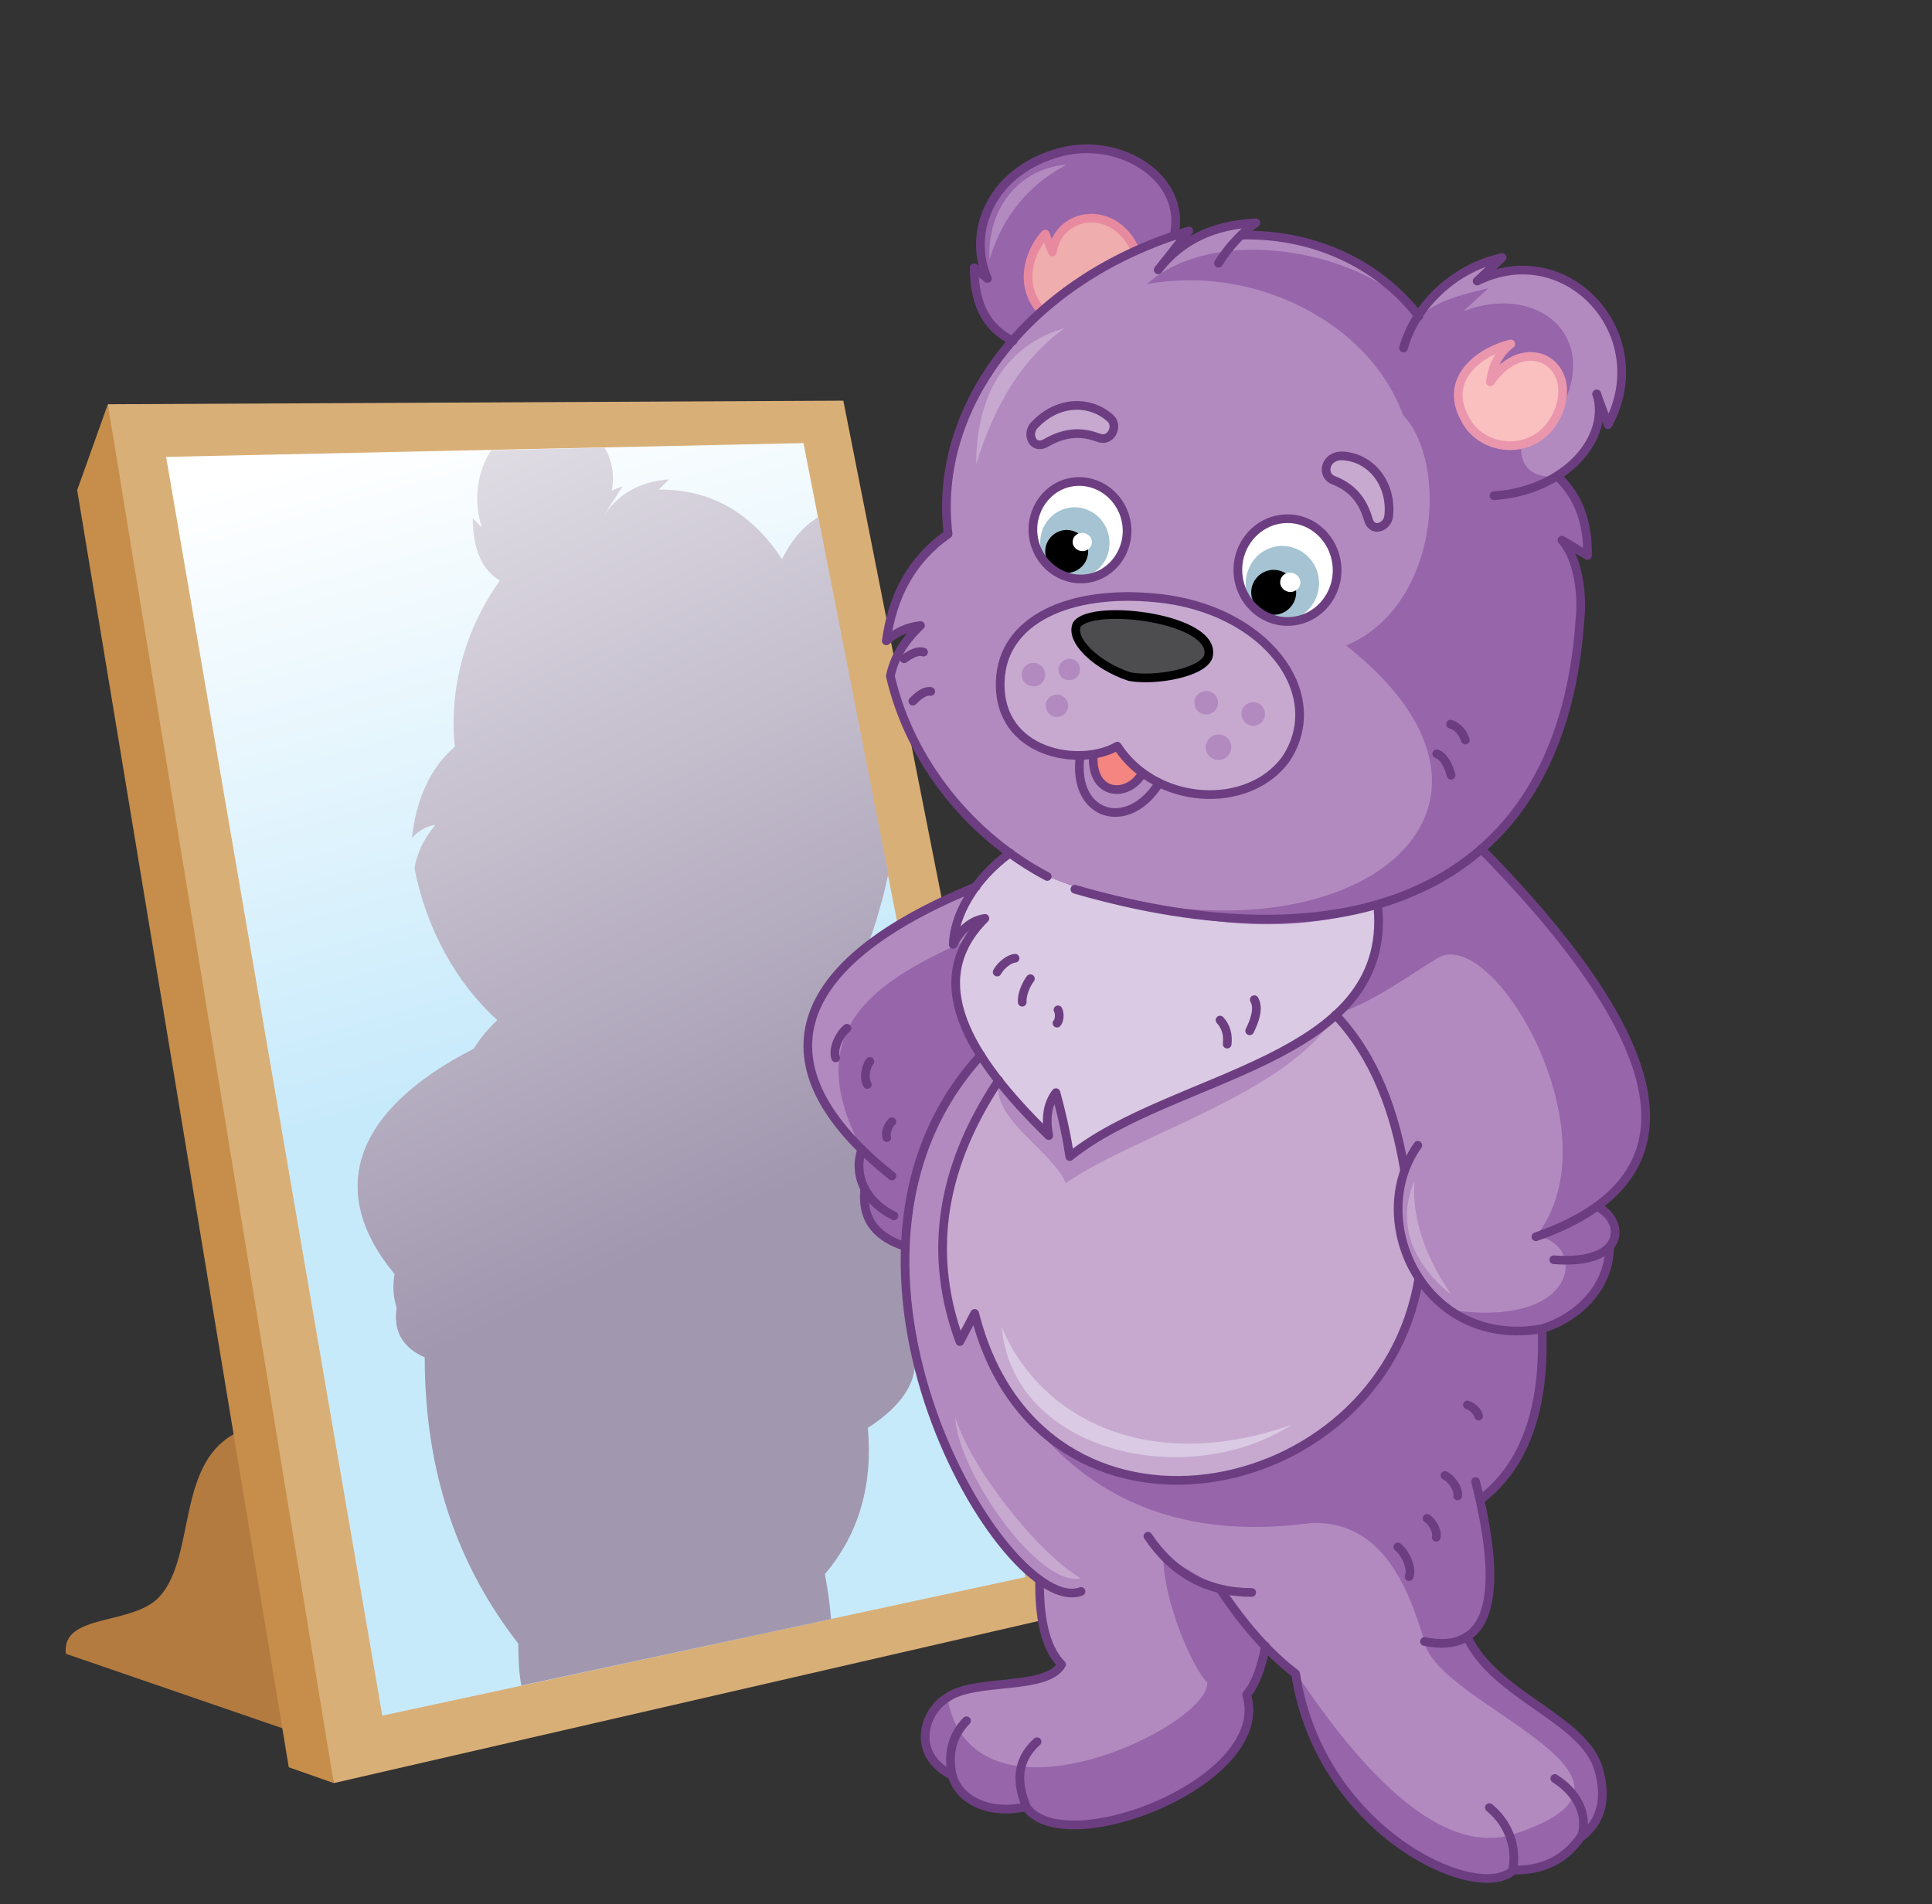 <?xml version="1.0" encoding="utf-8"?>
<!-- Generator: Adobe Illustrator 19.0.0, SVG Export Plug-In . SVG Version: 6.00 Build 0)  -->
<svg version="1.1" id="Layer_1" xmlns="http://www.w3.org/2000/svg" xmlns:xlink="http://www.w3.org/1999/xlink" x="0px" y="0px"
	 viewBox="0 0 378 372.6" style="enable-background:new 0 0 378 372.6;" xml:space="preserve">
<rect x="0" y="0" width="378" height="372.6" fill="#333333" stroke="none"/>
<style type="text/css">
	.st0{fill-rule:evenodd;clip-rule:evenodd;fill:#B47B40;}
	.st1{fill-rule:evenodd;clip-rule:evenodd;fill:#C68E4A;}
	.st2{fill-rule:evenodd;clip-rule:evenodd;fill:#D9AF78;}
	.st3{fill-rule:evenodd;clip-rule:evenodd;fill:url(#SVGID_1_);}
	.st4{fill-rule:evenodd;clip-rule:evenodd;fill:url(#SVGID_2_);}
	.st5{fill-rule:evenodd;clip-rule:evenodd;fill:#B28ABF;}
	.st6{fill-rule:evenodd;clip-rule:evenodd;fill:#9665AA;}
	.st7{fill-rule:evenodd;clip-rule:evenodd;fill:#C7A9D0;}
	.st8{fill-rule:evenodd;clip-rule:evenodd;fill:#D58F5C;}
	.st9{fill-rule:evenodd;clip-rule:evenodd;fill:#DACAE3;}
	.st10{fill-rule:evenodd;clip-rule:evenodd;fill:#EFADAE;}
	
		.st11{fill-rule:evenodd;clip-rule:evenodd;fill:none;stroke:#E88A9F;stroke-width:1.701;stroke-linecap:round;stroke-linejoin:round;stroke-miterlimit:22.926;}
	
		.st12{fill-rule:evenodd;clip-rule:evenodd;fill:#FABFBF;stroke:#EA96AD;stroke-width:1.701;stroke-linecap:round;stroke-linejoin:round;stroke-miterlimit:22.926;}
	.st13{fill-rule:evenodd;clip-rule:evenodd;fill:#F48580;}
	
		.st14{fill-rule:evenodd;clip-rule:evenodd;fill:#C7A9D0;stroke:#6C3E81;stroke-width:1.701;stroke-linecap:round;stroke-linejoin:round;stroke-miterlimit:22.926;}
	
		.st15{fill-rule:evenodd;clip-rule:evenodd;fill:#4D4D4F;stroke:#000000;stroke-width:1.701;stroke-linecap:round;stroke-linejoin:round;stroke-miterlimit:22.926;}
	.st16{fill-rule:evenodd;clip-rule:evenodd;fill:#FFFFFF;}
	.st17{fill-rule:evenodd;clip-rule:evenodd;fill:#A5C3D2;}
	.st18{fill-rule:evenodd;clip-rule:evenodd;}
	
		.st19{fill-rule:evenodd;clip-rule:evenodd;fill:none;stroke:#6C3E81;stroke-width:1.701;stroke-linecap:round;stroke-linejoin:round;stroke-miterlimit:22.926;}
</style>
<path class="st0" d="M31.4,312.2c7-8.1,3-26.5,15.4-32.1l13.3,30l-3.6,28.5l-43.6-15C11.9,315.5,26.4,318.2,31.4,312.2z"/>
<polygon class="st1" points="21.1,79.1 15.1,95.9 56.5,345.8 65.3,348.9 45.8,186.5 "/>
<polygon class="st2" points="21.1,79.1 165,78.4 211.8,315.2 65.3,348.9 "/>
<linearGradient id="SVGID_1_" gradientUnits="userSpaceOnUse" x1="114.274" y1="205.092" x2="79.827" y2="84.328">
	<stop  offset="0" style="stop-color:#C7EAFB"/>
	<stop  offset="1" style="stop-color:#FFFFFF"/>
</linearGradient>
<polygon class="st3" points="32.5,89.4 157.2,86.7 200.6,308.6 74.8,335.7 "/>
<linearGradient id="SVGID_2_" gradientUnits="userSpaceOnUse" x1="141.663" y1="238.475" x2="43.287" y2="25.966">
	<stop  offset="0" style="stop-color:#A197AF"/>
	<stop  offset="1" style="stop-color:#FFFFFF"/>
</linearGradient>
<path class="st4" d="M101.4,321.6c-11.5-14.8-18.3-32.9-18.3-56c-4.3-1.9-6.2-5.1-5.5-9.7c-0.7-2.3-0.8-4.2-0.4-6.6
	c-13.6-16.4-7.8-32.2,15.5-44.1c1.2-2,2.8-3.9,4.6-5.6l0,0c-7.9-7.1-13.9-17.8-16.2-29.7c0.5-3,1.8-5.8,4.1-8.5
	c-1.9,0.3-3.4,1.2-4.6,2.6c0.8-7.4,3.4-13.6,8.4-17.9c-1.2-11.6,2.1-23.1,8.8-32.5l0,0c-3.3-2-5.3-5.8-5.3-12.2l1.8,1.8
	c-1.7-4.9-1.1-10.7,1.8-15.1l22.2-0.5c1.4,2.4,2,5.2,1.4,8.4l0,0c0.7-0.3,1.4-0.6,2.1-0.8l-4.2,6.5c3-4.9,7.4-7.5,13.3-7.9l-2,2
	c10.1-0.1,17.9,4.5,23.7,13c0.1,0.2,0.3,0.4,0.4,0.6c2-4,4.4-6.6,7.1-8.2l13.7,69.8c-0.5,2.3-1,4.6-1.7,6.8c-1.6,6-4.2,12.4-8.3,18
	c-0.7,1.1-1.5,2.1-2.3,3.1l0,0c21.9,26.3,28.2,46.7,15.8,60c2.4,1.5,2.9,3.8,1.7,6.8c0.4,4.9-2.7,9.5-9.2,13.7
	c1,11.3-1.8,20.8-8.4,28.6c0.6,3.3,1,6.2,1.2,8.8L102,329.8C101.6,327.7,101.4,325,101.4,321.6z"/>
<path class="st5" d="M203.4,309.2c-16.5-17.2-26.3-38.4-26.3-65.2c-6.2-2.2-8.9-6-7.9-11.3c-1-2.7-1.1-4.9-0.6-7.7
	c-19.6-19.1-11.1-37.5,22.3-51.4l78.7,4.1l20.2-11.4c31.4,30.7,40.5,54.5,22.7,69.9c3.4,1.8,4.2,4.4,2.4,7.9c0.6,5.7-3.8,11-13.2,16
	c1.4,13.2-2.6,24.3-12,33.4c3.5,15.8,2.1,24-2.7,26.9c6.1,12.1,22.4,15.8,25.8,26.1c1.9,6,0.1,10-3.4,13.1c-2,3.9-6.5,6.1-13.4,6.5
	c-16.4,6-39.5-17.8-42.4-38.6l-6-5.3l-3.7,9.5c4.1,20.7-36.7,30.9-43.1,22c-4.6,1.1-14,0.4-14.5-6.2c-8.4-4.3-5.3-12.7-1-15.2
	c5.4-3.9,19.4-1.3,22.4-6.5C205.1,323,203.3,318.3,203.4,309.2z"/>
<path class="st6" d="M227.6,304.3l11.2,6.6l8.8,11.2l6,5.3c16.1,24.2,30.1,34.8,41.9,31.7c35.2-11-14.6-25.4-16.8-37.9
	c-2.8-9.3-7.7-23.7-22.1-23.2c-25.9,3.5-47.2-4.5-61.6-29.7l0.4-57l-3.5-4.9c-9.6,10.7-14.5,23.2-14.8,37.4c-6.2-2.2-8.9-6-7.9-11.3
	c-1-2.7-1.1-4.9-0.6-7.7c-13.1-24.5,4.8-33.6,20.7-40.9l12-1.2l13.5,39.6l62.8,27.7l6.1,6.3c25.9,3.8,26.6-13.4,16.8-14.4
	c15.8-19.6-8.1-60.7-19.1-54.5c-4.8,2.8-12.6,8.7-20.1,11.1l8.3-21.1l20.2-11.4c31.4,30.7,40.5,54.5,22.7,69.9
	c3.4,1.8,4.2,4.4,2.4,7.9c0.6,5.7-3.8,11-13.2,16c1.4,13.2-2.6,24.3-12,33.4c3.5,15.8,2.1,24-2.7,26.9c6.1,12.1,22.4,15.8,25.8,26.1
	c1.9,6,0.1,10-3.4,13.1c-2,3.9-6.5,6.1-13.4,6.5c-16.4,6-39.5-17.8-42.4-38.6l-6-5.3l-3.7,9.5c4.1,20.7-36.7,30.9-43.1,22
	c-4.6,1.1-14,0.4-14.5-6.2c-8.4-4.3-5.3-12.7-1-15.2c4.9,28.3,51.6,5.7,50.9-2.8C233.6,326.8,227.5,313.4,227.6,304.3z"/>
<path class="st7" d="M195.4,211.4c-10.7,16.8-13.2,33.9-7.6,51.1l2.9-5.5c12.7,52.1,79.9,36.4,86.9-6.9c-4.6-7-5.5-14.1-2.8-21.1
	c-0.8-9.2-4.2-19.1-13.5-30.4L195.4,211.4z"/>
<path class="st8" d="M261.3,198.6l-65.9,12.8L261.3,198.6z"/>
<path class="st5" d="M261.3,198.6l-65.9,12.8c-1.6,7.6,10.5,13.7,13.1,20.1C222.7,221.8,251.9,214,261.3,198.6L261.3,198.6z"/>
<path class="st9" d="M269.6,177.6l-72-10.6c-7.1,5.2-10.9,12.2-11.1,17.9c1.5-3,3.6-4.7,6.2-5.1c-12.1,12.1-3.6,26.8,12.5,42.5
	c-0.7-3.5-0.2-6.3,1.4-8.4c1.4,5.2,2.2,9.1,2.7,12.5C229.4,210.1,272.3,207.9,269.6,177.6z"/>
<path class="st6" d="M229.8,46.2l-31.5,20.5c-4.8-2.3-7.6-6.7-7.6-14.3l2.6,2.1c-4.1-9.4,1-21.4,14.6-24.8
	C219.3,26.9,232.3,35.1,229.8,46.2z"/>
<path class="st10" d="M222.3,49.2L203.9,61c-4.5-4.8-2.9-11.3,0.6-15.2l1.4,3.5C207.2,41.4,218.1,39.8,222.3,49.2z"/>
<path class="st11" d="M203.9,61c-4.5-4.8-2.9-11.3,0.6-15.2l1.4,3.5c1.2-7.9,12.2-9.6,16.3-0.2"/>
<path class="st5" d="M204.9,171.5c29.7,11.4,49.2,9.1,65.4,5.7c27.7-4.6,47-52.2,35.3-71.5l5,3c0.2-5.1-2.8-9.5-7.6-14.6
	c7.4-3.4,11.2-8.7,9.4-16.9l2.2,6C324,64.6,306.9,47.9,289,55l4.9-4.5c-6.4,1.1-12,4.5-16.3,11.4c-8.5-10.4-19.9-16-34.7-15.9
	l2.9-2.4c-8.4,0.4-14.7,3.5-19.1,9.2l6-7.6c-31.1,9.3-50.2,34.2-47.1,59.3c-7.3,5.1-10.9,12.3-12.1,20.9c1.8-1.6,4-2.7,6.7-3
	c-3.3,3.1-5.2,6.4-5.9,9.9C178.2,149.1,190,163.6,204.9,171.5z"/>
<path class="st6" d="M204.9,171.5c29.7,11.4,49.7,11.2,65.4,5.7c35.6-12.1,38.1-48.2,38.7-58c0.4-4.7-0.2-9.3-3.4-13.5l5,3
	c0.2-5.1-1.2-10.3-5.9-15.5c-10.3,1-7.8-10.3-2.7-17.1l2.2,6c10.1-15.5-2.8-27-17.9-21.2l4.9-4.5c-4,1-9.4,2-13.5,5.5
	c-10-12.6-39.6-18.6-53.3-6.3c20.8-3.9,43.5,7.4,50.1,25.6c8.9,9.3,7.2,37.4-11.1,45.1C305.7,159.8,261.2,192.6,204.9,171.5z"/>
<path class="st12" d="M291.6,74.7c0.4-2.9,1.5-5.5,4-7.4c-5.3,1.2-13.5,6.4-9,14.6c3.3,6.8,14.5,7.8,18.3-1.3
	C308.8,70.9,298.3,65,291.6,74.7z"/>
<path class="st13" d="M223.5,151.3l-4.9-5.3l-4.7,1.8C213.5,155.8,220.7,156.1,223.5,151.3z"/>
<path class="st14" d="M218.6,146c7.5,11.6,25.6,12.7,33,2.5c8.5-12.9-4.2-29.5-25.4-31.5c-17.2-1.7-30.1,4.4-30.5,16.3
	C195.2,147.6,211.4,150.2,218.6,146z"/>
<path class="st14" d="M204.4,86.8c2.8-1.6,6-2.8,10.4-1.2c2.5,1.1,4.1-2.2,2.5-3.7c-3.9-3.6-10.4-3.7-15.1,1.5
	C200.9,85.1,202.1,87.9,204.4,86.8L204.4,86.8z M267.8,101.9c-0.9-3.1-2.5-6.2-6.8-7.9c-2.6-0.9-1.8-4.8,1.5-4.8
	c5.8,0.2,9.9,5.6,9.2,11.8C271.5,103,268.7,104.3,267.8,101.9z"/>
<path class="st15" d="M221,132.4c-6.6-2.2-11.7-7.2-10.3-10.2c3-4.3,27.7-1.2,25.7,6.3C235.2,131.7,225.9,133.3,221,132.4z"/>
<path class="st16" d="M211.8,94.4c5.1,0.5,9.1,5.1,8.8,10.4c-0.3,5.2-4.7,9.1-9.9,8.6c-5.1-0.5-9.1-5.1-8.8-10.4
	C202.3,97.7,206.7,93.9,211.8,94.4z"/>
<path class="st16" d="M252.5,101.7c5.4,0.5,9.5,5.4,9.2,10.9c-0.3,5.5-5,9.5-10.4,9c-5.4-0.5-9.5-5.4-9.2-10.9
	C242.4,105.2,247.1,101.1,252.5,101.7z"/>
<path class="st17" d="M213.1,99.9c3.4,1.6,4.9,5.7,3.4,9.2c-1.6,3.5-5.6,5-9,3.4c-3.4-1.6-4.9-5.7-3.4-9.2
	C205.7,99.8,209.7,98.3,213.1,99.9z"/>
<path class="st17" d="M253.9,107.5c3.6,1.7,5.2,6,3.5,9.7c-1.7,3.7-5.9,5.3-9.5,3.6c-3.6-1.7-5.2-6-3.5-9.7
	C246,107.4,250.3,105.8,253.9,107.5z"/>
<path class="st18" d="M208.7,112.1c2.3,0,4.2-1.9,4.2-4.2s-1.9-4.2-4.2-4.2c-2.3,0-4.2,1.9-4.2,4.2S206.4,112.1,208.7,112.1z"/>
<path class="st18" d="M249.2,120.3c2.4,0,4.4-2,4.4-4.4s-2-4.4-4.4-4.4c-2.4,0-4.4,2-4.4,4.4S246.8,120.3,249.2,120.3z"/>
<path class="st16" d="M212.1,104.3c1,0.2,1.7,1.1,1.5,2.1c-0.2,1-1.2,1.6-2.2,1.4c-1-0.2-1.7-1.1-1.5-2.1
	C210.1,104.7,211.1,104.1,212.1,104.3z"/>
<path class="st16" d="M252.8,112.1c1.1,0.2,1.8,1.2,1.6,2.2c-0.2,1-1.2,1.7-2.3,1.5c-1.1-0.2-1.8-1.2-1.6-2.2
	C250.7,112.5,251.7,111.9,252.8,112.1z"/>
<path class="st19" d="M224.6,300.6c4.9,7.3,11.7,11,20.3,11 M309.3,359.4c-3.1,4.5-7.6,6.7-13.4,6.5 M242.9,46
	c15.6-0.3,27.8,6.8,34.7,15.9 M198.2,66.7c-4.8-2.3-7.6-6.7-7.6-14.3l2.6,2.1c-4.1-9.4,1-21.4,14.6-24.8
	c11.5-2.9,24.5,5.2,21.9,16.4 M180.7,127.6c-1.2-0.4-2.7,0.5-3.8,1.3 M206.8,200.2c0.5-0.5,0.6-1.9,0.2-2.6 M201.6,191.5
	c-1,1.3-1.7,3.3-1.6,4.6 M198.6,187.5c-1.2,0.1-2.8,1.4-3.5,2.7 M245.4,195.6c1,1.7,0,4.3-0.9,6.1 M238.7,199.6
	c1.2,1.3,1.6,2.9,1.4,4.7 M283.8,141.7c1.8,0.6,2.5,2,2.9,3.1 M281.1,147.5c1.5,0.5,2.4,2.6,2.8,4.2 M182.1,135.3
	c-1.3-0.2-2.6,1-3.5,1.9 M304.7,93.2c4.3,4,6,9.3,5.9,15.5l-5-3c3.2,3.6,4.1,10.7,3.5,15.9 M274.6,68.1c2.2-8,9.6-15.6,19.3-17.7
	L289,55c17.7-8.7,35.1,10.6,25.6,28.1l-2.2-6 M211.3,148.2c-1.4,11.5,9.4,14.8,15.5,5 M197.6,166.9c-7.1,5.2-10.9,12.2-11.1,17.9
	c1.5-3,3.6-4.7,6.2-5.1c-12.1,12.1-3.6,26.8,12.5,42.5c-0.7-3.5-0.2-6.3,1.4-8.4c1.4,5.2,2.2,9.1,2.7,12.5
	c20.1-16.2,63-18.4,60.3-48.7 M191,173.5c-36.9,15-43.4,35.2-16.5,56.6 M169.2,232.6c-0.7,6.4,2.7,9.6,7.9,11.3 M289.8,166.1
	c41.4,42.2,40.5,65.5,10.7,75.9 M277.4,224.1c-10.5,14.8,1.4,40,24.3,35.9c7.1-2.2,13.2-8.2,13.2-16 M281,300.8
	c0.3-1.1-0.7-3-1.8-3.7 M289.3,277.1c-0.1-0.8-1.2-1.9-2.2-2.2 M275.7,308.5c0.6-1.6-0.6-4.5-2.2-5.8 M285.2,292.7
	c0.2-1.3-1.1-3.3-2.5-4 M173.5,222.6c-0.3-0.8,0.2-2.4,1-3.1 M169.7,212.2c-0.7-1.1-0.4-3.4,0.5-4.5 M163.5,207
	c-0.6-1.6,0.6-4.5,2.2-5.8 M288.7,289.9c5.9,23.3,2.5,33.8-10,31.3 M287,320.2c5.5,11.8,23,16,25.8,26.1c1.6,5.7,0.5,10.1-3.4,13.1
	c1.2-3.4,0-8.1-5.2-11.4 M238.7,310.9c4.9,7.4,9.9,12.9,14.8,16.6c4.6,30.5,34.9,44.9,42.4,38.6c0.9-3.7-0.2-8.9-4.5-12.4
	 M200.8,353.6c7.6,10.7,48.3-5.1,43.1-22c1.7-2,2.9-5.2,3.7-9.5 M189.1,336.7c-2.8,2.9-3.7,6.4-2.8,10.7c-8.4-4.3-5.3-12.7-1-15.2
	c5.4-3.9,19.4-1.3,22.4-6.5c-2.6-2.7-4.4-7.4-4.3-16.5 M261.5,110.1c0.8,5.5-2.9,10.6-8.2,11.4c-5.3,0.8-10.2-3-11-8.5
	c-0.8-5.5,2.9-10.6,8.2-11.4C255.8,100.8,260.7,104.6,261.5,110.1L261.5,110.1z M220.4,102.4c0.8,5.2-2.7,10.1-7.7,10.8
	s-9.7-2.9-10.5-8.1c-0.8-5.2,2.7-10.1,7.7-10.8C214.9,93.6,219.6,97.2,220.4,102.4z"/>
<path class="st19" d="M312.4,77.1c2.7,8.3-5.8,18.9-20.1,19.9 M301.7,260c0.6,15.7-3.4,26.8-12,33.4 M312.5,236.1
	c5.5,2.7,5.8,11.5-8.5,10.4 M261.3,198.6c7.7,8.1,11.7,19.2,13.5,30.4 M195.4,211.4c-12.1,18.2-13.5,35.1-7.6,51.1l2.9-5.5
	c12.7,50.6,79.6,37.8,86.9-6.9 M202.9,340.8c-4.1,3.7-4,8.1-2.1,12.7c-6.2,1.6-13.1-0.7-14.5-6.2 M191.9,206.5
	c-36.9,40.3,4.9,110.5,19.6,104.9 M168.6,224.9c-1.8,5.4,1.1,10.5,6.3,13 M210.3,174c51.7,15,94.9,2.4,98.8-52.4 M213.9,147.8
	c-0.4,8,6.8,8.4,9.6,3.5 M238.4,51.5c2-3.2,4.5-5.9,7.3-7.9c-8.4,0.4-14.7,3.5-19.1,9.2l6-7.6c-31.1,9.3-50.2,34.2-47.1,59.3
	c-7.3,5.1-10.9,12.3-12.1,20.9c1.8-1.6,4-2.7,6.7-3c-3.3,3.1-5.2,6.4-5.9,9.9c3.9,16.8,15.7,31.3,30.7,39.2"/>
<path class="st5" d="M236,135.2c1.3,0,2.3,1,2.3,2.3c0,1.3-1,2.3-2.3,2.3c-1.3,0-2.3-1-2.3-2.3C233.6,136.3,234.7,135.2,236,135.2
	L236,135.2z M206.8,135.9c1.2,0,2.2,1,2.2,2.2c0,1.2-1,2.2-2.2,2.2c-1.2,0-2.2-1-2.2-2.2C204.6,136.8,205.6,135.9,206.8,135.9
	L206.8,135.9z M209.2,128.9c1.2,0,2.1,0.9,2.1,2.1c0,1.2-0.9,2.1-2.1,2.1c-1.2,0-2.1-0.9-2.1-2.1
	C207.1,129.9,208.1,128.9,209.2,128.9L209.2,128.9z M202.2,129.7c1.3,0,2.3,1,2.3,2.3c0,1.3-1,2.3-2.3,2.3s-2.3-1-2.3-2.3
	C199.9,130.7,200.9,129.7,202.2,129.7L202.2,129.7z M238.4,143.7c1.4,0,2.5,1.1,2.5,2.5c0,1.4-1.1,2.5-2.5,2.5
	c-1.4,0-2.5-1.1-2.5-2.5C235.9,144.9,237,143.7,238.4,143.7L238.4,143.7z M245.2,137.4c1.3,0,2.3,1,2.3,2.3s-1,2.3-2.3,2.3
	s-2.3-1-2.3-2.3S243.9,137.4,245.2,137.4z"/>
<path class="st7" d="M186.9,277.3c3,9.8,15.8,26.3,24.5,31.5C203.4,310.8,187.3,287.9,186.9,277.3L186.9,277.3z M208.3,64.2
	c-8.3,6-13.6,14.7-17.3,26.6C191,77.2,196.9,67.5,208.3,64.2L208.3,64.2z M276.7,231.2c-0.4,7.5,2.1,14.5,7.2,22.1
	C276.1,247,273.3,239.2,276.7,231.2z"/>
<path class="st5" d="M193.6,50.8c2.4-8,7.2-14.4,15.1-18.6C199.1,33,193.1,41.1,193.6,50.8z"/>
<path class="st9" d="M252.7,278.8c-28.9,10.1-49.6-2-56.7-19.1C198.2,284.2,232.2,291.9,252.7,278.8z"/>
</svg>
